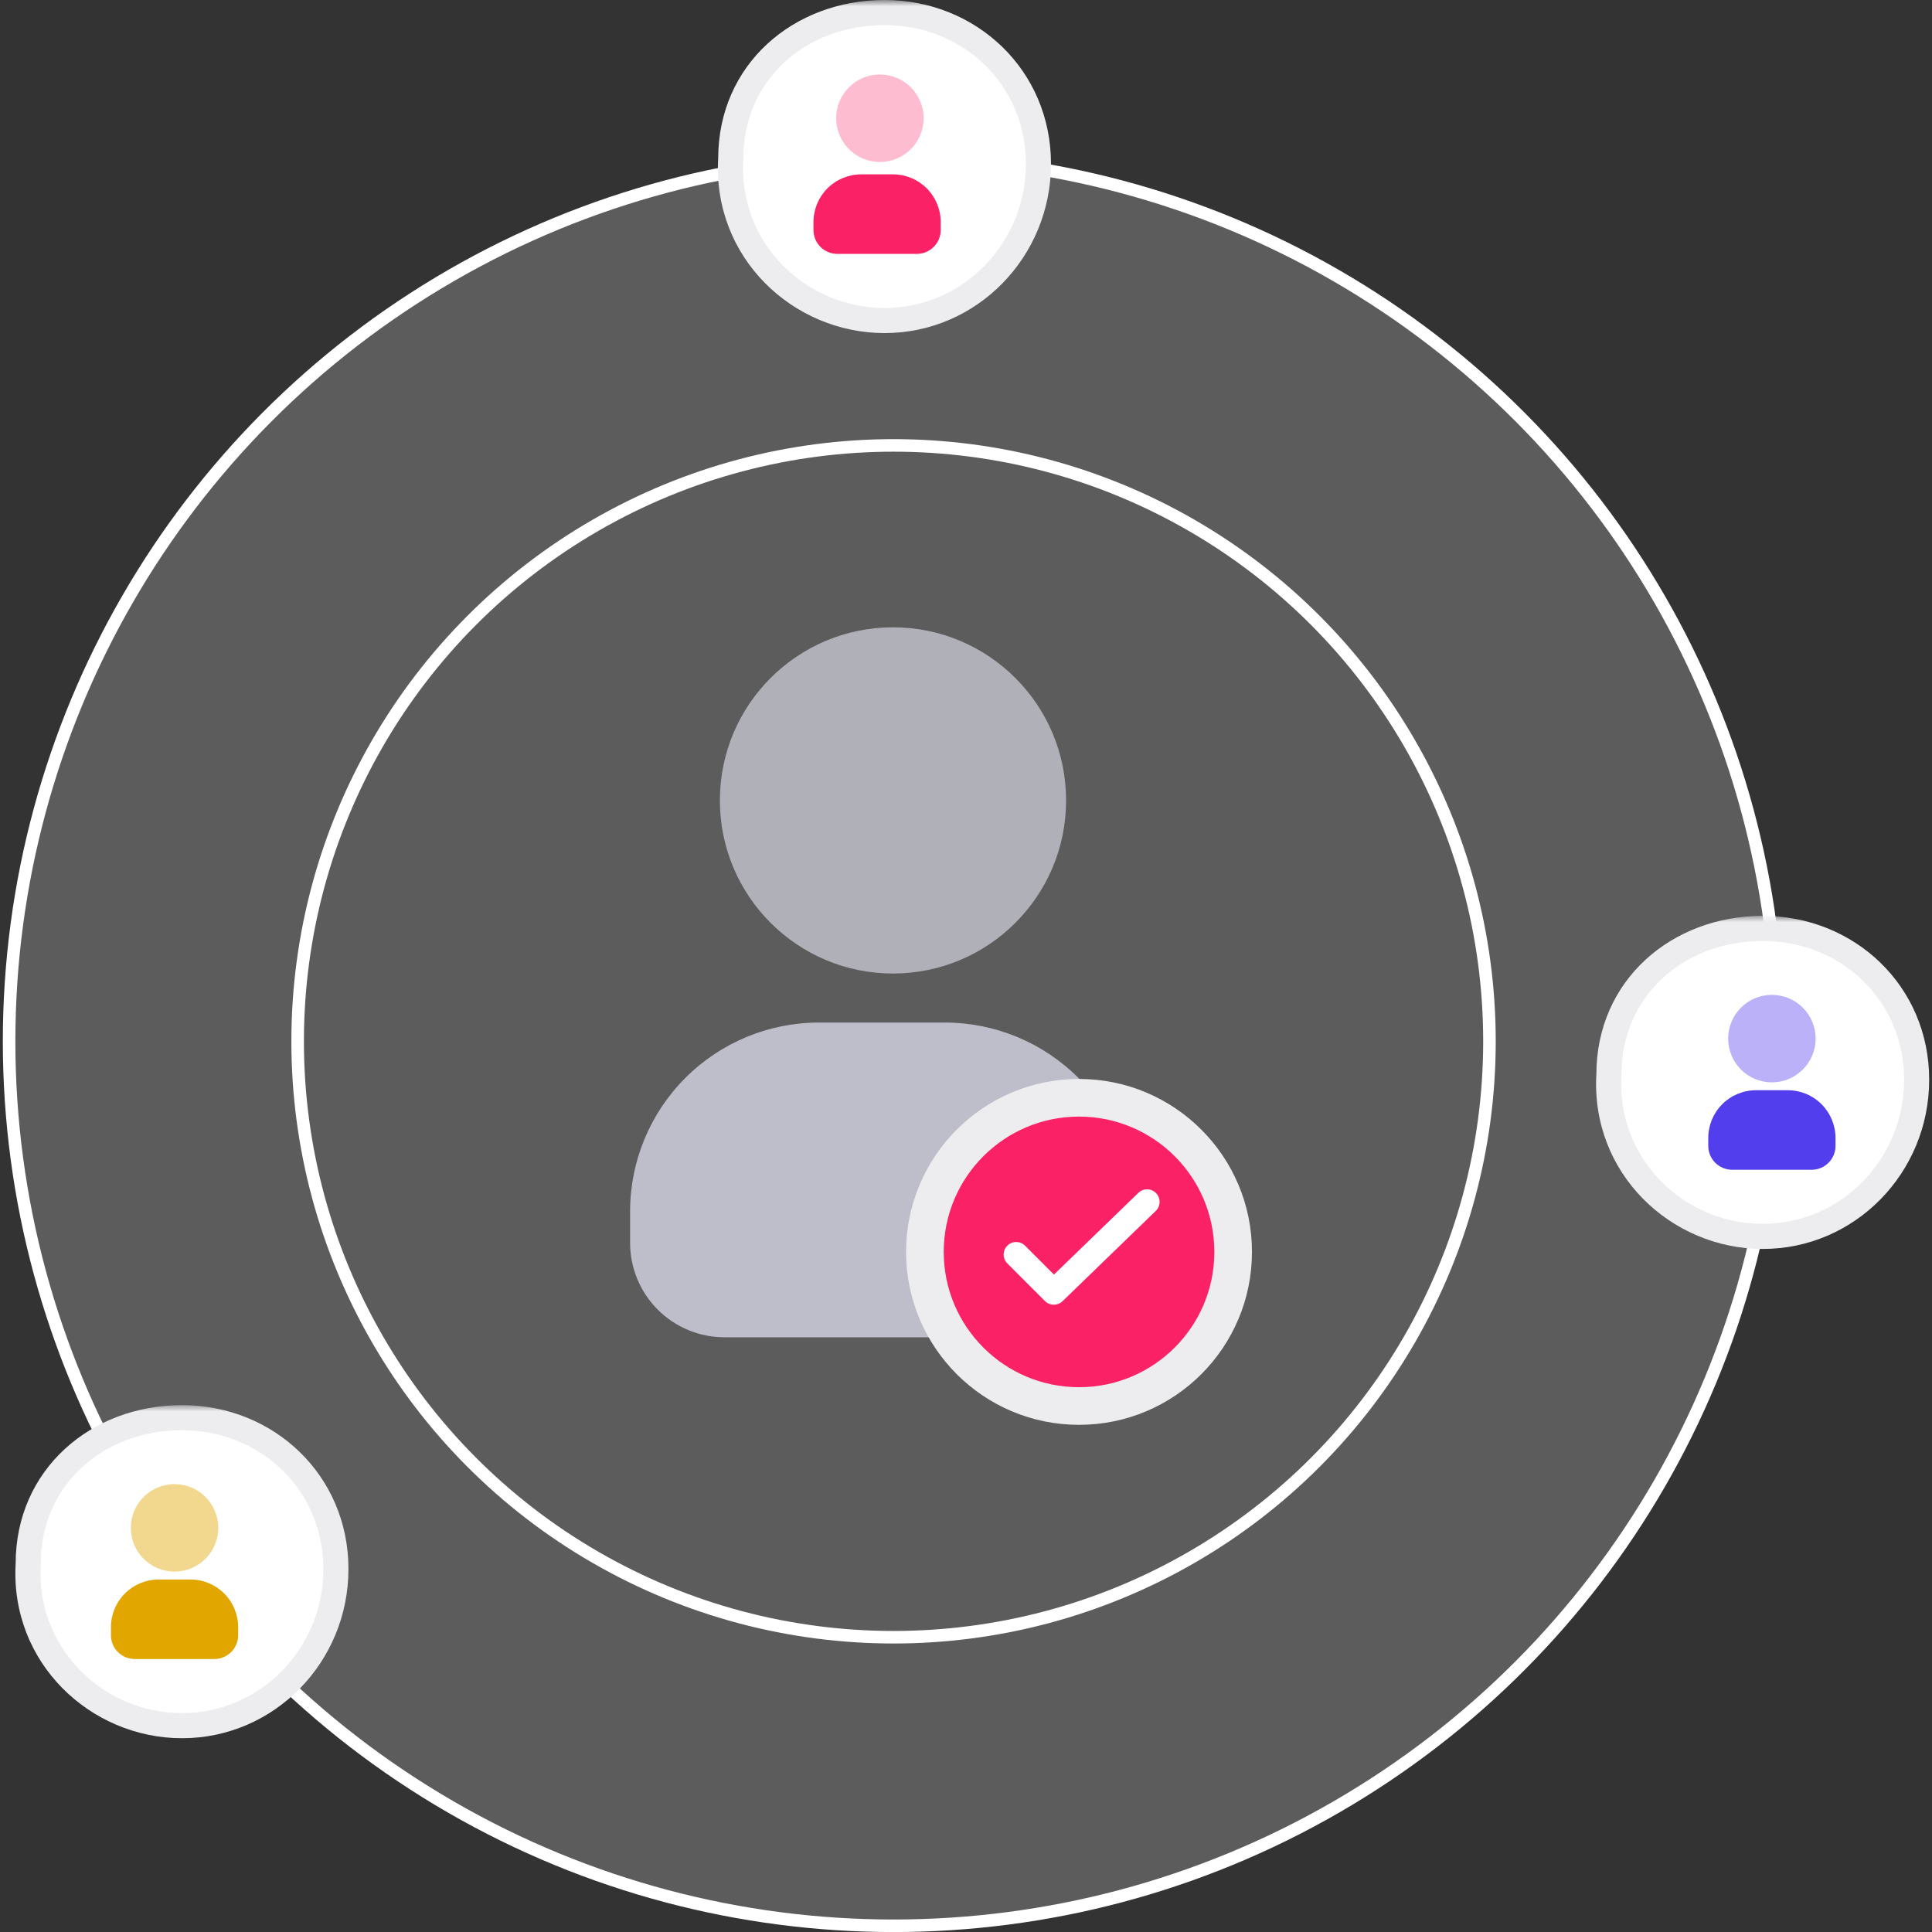 <svg width="154" height="154" viewBox="0 0 154 154" fill="none" xmlns="http://www.w3.org/2000/svg">
<rect x="0" y="0" width="154" height="154" fill="#333333" stroke="none"/>
<circle cx="71.225" cy="83.004" r="70.5" fill="white" fill-opacity="0.2" stroke="white"/>
<mask id="path-2-outside-1_2297_27150" maskUnits="userSpaceOnUse" x="56.225" y="0" width="28" height="27" fill="black">
<rect fill="white" x="56.225" width="28" height="27"/>
<path d="M82.775 13.059C82.775 19.958 77.284 25.55 70.511 25.55C63.738 25.55 57.809 19.974 58.247 12.643C58.247 5.745 63.738 1 70.511 1C77.284 1 82.775 6.161 82.775 13.059Z"/>
</mask>
<path d="M82.775 13.059C82.775 19.958 77.284 25.55 70.511 25.55C63.738 25.55 57.809 19.974 58.247 12.643C58.247 5.745 63.738 1 70.511 1C77.284 1 82.775 6.161 82.775 13.059Z" fill="white"/>
<path d="M58.247 12.643L59.246 12.703L59.247 12.673V12.643H58.247ZM81.775 13.059C81.775 19.423 76.715 24.55 70.511 24.55V26.55C77.853 26.55 83.775 20.493 83.775 13.059H81.775ZM70.511 24.55C64.271 24.55 58.844 19.417 59.246 12.703L57.249 12.583C56.774 20.531 63.205 26.55 70.511 26.55V24.55ZM59.247 12.643C59.247 6.371 64.213 2 70.511 2V0C63.263 0 57.247 5.118 57.247 12.643H59.247ZM70.511 2C76.761 2 81.775 6.742 81.775 13.059H83.775C83.775 5.58 77.807 0 70.511 0V2Z" fill="#EDEDF0" mask="url(#path-2-outside-1_2297_27150)"/>
<path opacity="0.3" d="M70.137 12.911C72.063 12.911 73.624 11.35 73.624 9.424C73.624 7.499 72.063 5.938 70.137 5.938C68.211 5.938 66.65 7.499 66.65 9.424C66.65 11.35 68.211 12.911 70.137 12.911Z" fill="#FB2166"/>
<path d="M64.842 17.702V18.336C64.842 18.84 65.042 19.324 65.399 19.681C65.755 20.037 66.239 20.238 66.744 20.238H73.083C73.587 20.238 74.071 20.037 74.428 19.681C74.784 19.324 74.985 18.84 74.985 18.336V17.702C74.985 16.693 74.584 15.726 73.871 15.012C73.157 14.299 72.19 13.898 71.181 13.898H68.645C67.637 13.898 66.669 14.299 65.956 15.012C65.243 15.726 64.842 16.693 64.842 17.702Z" fill="#FB2166"/>
<circle cx="71.225" cy="83.004" r="47.5" stroke="white"/>
<path opacity="0.7" d="M71.18 77.6C78.8 77.6 84.978 71.422 84.978 63.802C84.978 56.181 78.8 50.004 71.18 50.004C63.559 50.004 57.382 56.181 57.382 63.802C57.382 71.422 63.559 77.6 71.18 77.6Z" fill="#D5D5E0"/>
<path d="M50.225 96.56V99.069C50.225 101.065 51.018 102.979 52.429 104.391C53.84 105.802 55.755 106.595 57.751 106.595H82.838C84.834 106.595 86.749 105.802 88.16 104.391C89.572 102.979 90.365 101.065 90.365 99.069V96.56C90.365 92.568 88.779 88.74 85.956 85.917C83.133 83.094 79.304 81.508 75.312 81.508H65.277C61.285 81.508 57.456 83.094 54.633 85.917C51.81 88.74 50.225 92.568 50.225 96.56Z" fill="#BEBECA"/>
<path d="M86.01 112.074C92.794 112.074 98.295 106.574 98.295 99.789C98.295 93.004 92.794 87.504 86.01 87.504C79.225 87.504 73.725 93.004 73.725 99.789C73.725 106.574 79.225 112.074 86.01 112.074Z" fill="#FB2166" stroke="#EDEDF0" stroke-width="3"/>
<path fill-rule="evenodd" clip-rule="evenodd" d="M92.129 96.519C92.525 96.135 92.535 95.502 92.151 95.105C91.767 94.708 91.134 94.698 90.737 95.082L84.011 101.597L81.707 99.293C81.317 98.902 80.683 98.902 80.293 99.293C79.902 99.683 79.902 100.317 80.293 100.707L83.291 103.706C83.677 104.093 84.302 104.099 84.696 103.718L84.697 103.717" fill="white"/>
<mask id="path-11-outside-2_2297_27150" maskUnits="userSpaceOnUse" x="126.225" y="73.004" width="28" height="27" fill="black">
<rect fill="white" x="126.225" y="73.004" width="28" height="27"/>
<path d="M152.775 86.063C152.775 92.962 147.284 98.554 140.511 98.554C133.738 98.554 127.809 92.978 128.247 85.647C128.247 78.749 133.738 74.004 140.511 74.004C147.284 74.004 152.775 79.165 152.775 86.063Z"/>
</mask>
<path d="M152.775 86.063C152.775 92.962 147.284 98.554 140.511 98.554C133.738 98.554 127.809 92.978 128.247 85.647C128.247 78.749 133.738 74.004 140.511 74.004C147.284 74.004 152.775 79.165 152.775 86.063Z" fill="white"/>
<path d="M128.247 85.647L129.246 85.707L129.247 85.677V85.647H128.247ZM151.775 86.063C151.775 92.427 146.715 97.554 140.511 97.554V99.554C147.854 99.554 153.775 93.497 153.775 86.063H151.775ZM140.511 97.554C134.271 97.554 128.845 92.421 129.246 85.707L127.249 85.587C126.774 93.535 133.205 99.554 140.511 99.554V97.554ZM129.247 85.647C129.247 79.375 134.213 75.004 140.511 75.004V73.004C133.263 73.004 127.247 78.122 127.247 85.647H129.247ZM140.511 75.004C146.761 75.004 151.775 79.746 151.775 86.063H153.775C153.775 78.584 147.807 73.004 140.511 73.004V75.004Z" fill="#EDEDF0" mask="url(#path-11-outside-2_2297_27150)"/>
<path opacity="0.4" d="M141.238 86.274C143.163 86.274 144.724 84.713 144.724 82.787C144.724 80.862 143.163 79.301 141.238 79.301C139.312 79.301 137.751 80.862 137.751 82.787C137.751 84.713 139.312 86.274 141.238 86.274Z" fill="#533EED"/>
<path d="M136.166 90.706V91.34C136.166 91.844 136.366 92.328 136.723 92.685C137.08 93.041 137.563 93.242 138.068 93.242H144.407C144.912 93.242 145.395 93.041 145.752 92.685C146.109 92.328 146.309 91.844 146.309 91.34V90.706C146.309 89.697 145.908 88.73 145.195 88.016C144.482 87.303 143.514 86.902 142.505 86.902H139.97C138.961 86.902 137.993 87.303 137.28 88.016C136.567 88.73 136.166 89.697 136.166 90.706Z" fill="#533EED"/>
<mask id="path-15-outside-3_2297_27150" maskUnits="userSpaceOnUse" x="0.225" y="112.004" width="28" height="27" fill="black">
<rect fill="white" x="0.225" y="112.004" width="28" height="27"/>
<path d="M26.775 125.063C26.775 131.962 21.284 137.554 14.511 137.554C7.738 137.554 1.809 131.978 2.247 124.647C2.247 117.749 7.738 113.004 14.511 113.004C21.284 113.004 26.775 118.165 26.775 125.063Z"/>
</mask>
<path d="M26.775 125.063C26.775 131.962 21.284 137.554 14.511 137.554C7.738 137.554 1.809 131.978 2.247 124.647C2.247 117.749 7.738 113.004 14.511 113.004C21.284 113.004 26.775 118.165 26.775 125.063Z" fill="white"/>
<path d="M2.247 124.647L3.246 124.707L3.247 124.677V124.647H2.247ZM25.775 125.063C25.775 131.427 20.715 136.554 14.511 136.554V138.554C21.854 138.554 27.775 132.497 27.775 125.063H25.775ZM14.511 136.554C8.271 136.554 2.845 131.421 3.246 124.707L1.249 124.587C0.774 132.535 7.205 138.554 14.511 138.554V136.554ZM3.247 124.647C3.247 118.375 8.213 114.004 14.511 114.004V112.004C7.263 112.004 1.247 117.122 1.247 124.647H3.247ZM14.511 114.004C20.761 114.004 25.775 118.746 25.775 125.063H27.775C27.775 117.584 21.807 112.004 14.511 112.004V114.004Z" fill="#EDEDF0" mask="url(#path-15-outside-3_2297_27150)"/>
<path opacity="0.44" d="M13.913 125.274C15.839 125.274 17.4 123.713 17.4 121.787C17.4 119.862 15.839 118.301 13.913 118.301C11.988 118.301 10.427 119.862 10.427 121.787C10.427 123.713 11.988 125.274 13.913 125.274Z" fill="#E2A600"/>
<path d="M8.842 129.706V130.34C8.842 130.844 9.042 131.328 9.399 131.685C9.755 132.041 10.239 132.242 10.744 132.242H17.083C17.587 132.242 18.071 132.041 18.428 131.685C18.784 131.328 18.985 130.844 18.985 130.34V129.706C18.985 128.697 18.584 127.73 17.871 127.016C17.157 126.303 16.19 125.902 15.181 125.902H12.645C11.637 125.902 10.669 126.303 9.956 127.016C9.243 127.73 8.842 128.697 8.842 129.706Z" fill="#E2A600"/>
</svg>
